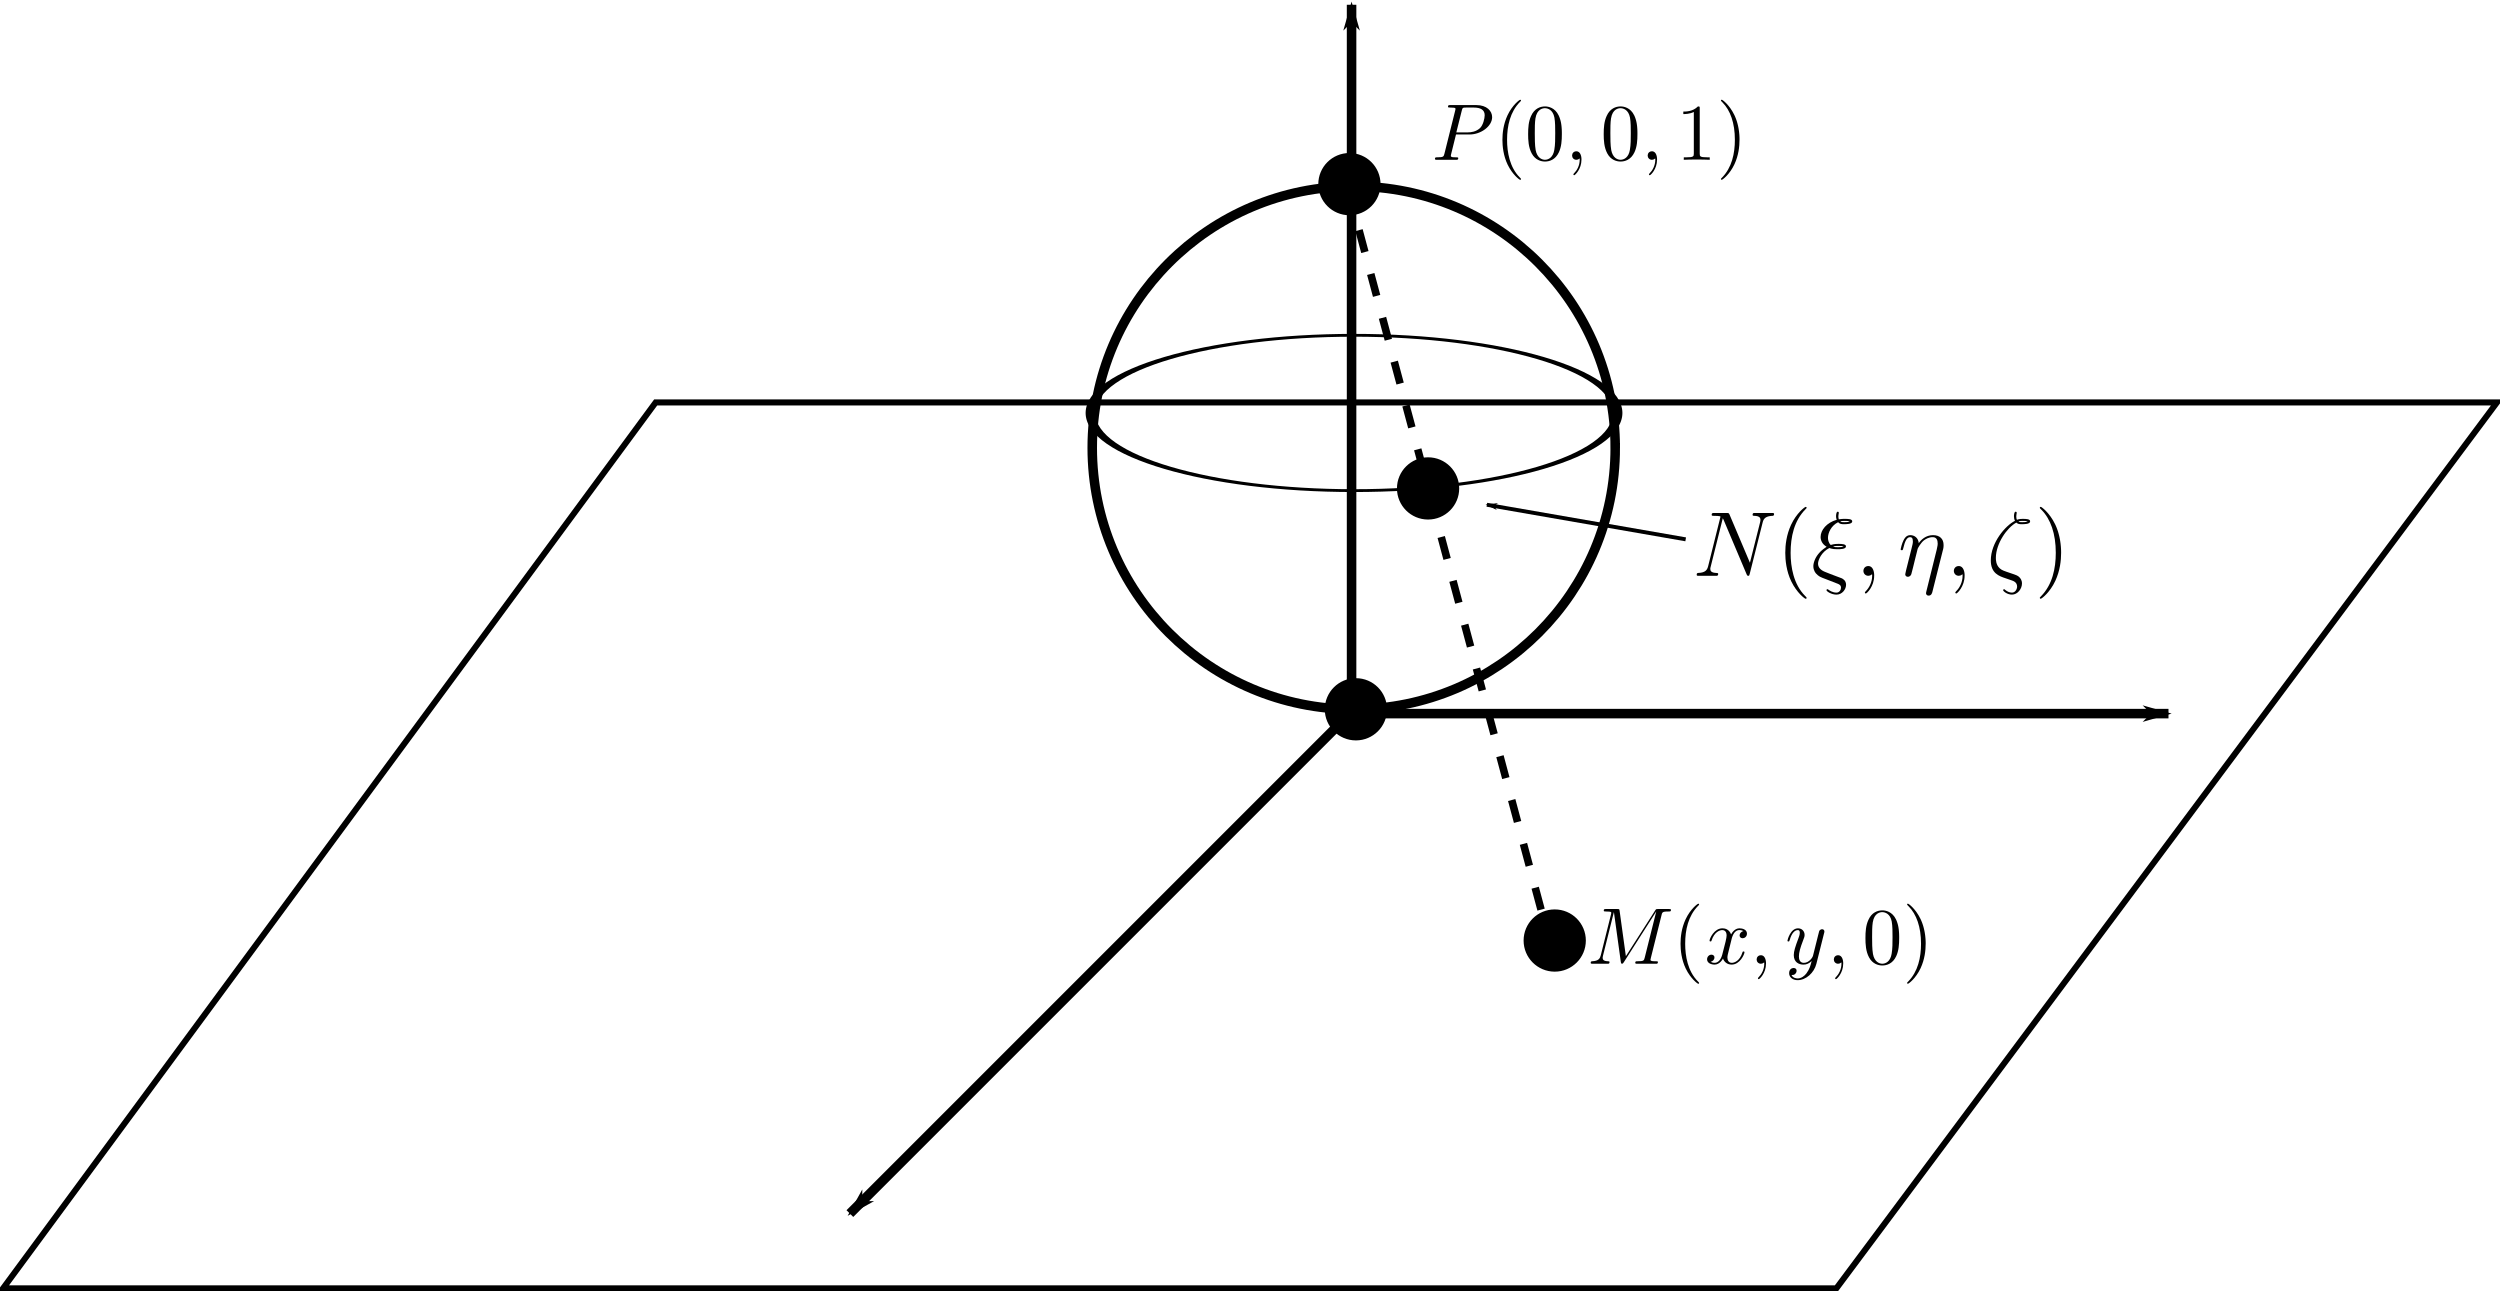 <?xml version="1.0" encoding="UTF-8" standalone="no"?>
<!-- Created with Inkscape (http://www.inkscape.org/) -->

<svg
   xmlns:dc="http://purl.org/dc/elements/1.1/"
   xmlns:cc="http://creativecommons.org/ns#"
   xmlns:rdf="http://www.w3.org/1999/02/22-rdf-syntax-ns#"
   xmlns:svg="http://www.w3.org/2000/svg"
   xmlns="http://www.w3.org/2000/svg"
   xmlns:sodipodi="http://sodipodi.sourceforge.net/DTD/sodipodi-0.dtd"
   xmlns:inkscape="http://www.inkscape.org/namespaces/inkscape"
   width="1652.571"
   height="853.659"
   id="svg2"
   version="1.1"
   inkscape:version="0.47pre4 r22446"
   sodipodi:docname="c1d1.svg">
  <sodipodi:namedview
     id="base"
     pagecolor="#ffffff"
     bordercolor="#666666"
     borderopacity="1.0"
     inkscape:pageopacity="0.0"
     inkscape:pageshadow="2"
     inkscape:zoom="0.35"
     inkscape:cx="581.21456"
     inkscape:cy="266.46146"
     inkscape:document-units="px"
     inkscape:current-layer="layer1"
     showgrid="false"
     inkscape:window-width="1280"
     inkscape:window-height="750"
     inkscape:window-x="-4"
     inkscape:window-y="-3"
     inkscape:window-maximized="1" />
  <defs
     id="defs4">
    <marker
       style="overflow:visible"
       id="Arrow1Lend"
       refX="0"
       refY="0"
       orient="auto"
       inkscape:stockid="Arrow1Lend">
      <path
         transform="matrix(-0.8,0,0,-0.8,-10,0)"
         style="fill-rule:evenodd;stroke:#000000;stroke-width:1pt;marker-start:none"
         d="M 0,0 5,-5 -12.5,0 5,5 0,0 z"
         id="path3690" />
    </marker>
    <marker
       style="overflow:visible"
       id="Arrow1Lstart"
       refX="0"
       refY="0"
       orient="auto"
       inkscape:stockid="Arrow1Lstart">
      <path
         transform="matrix(0.8,0,0,0.8,10,0)"
         style="fill-rule:evenodd;stroke:#000000;stroke-width:1pt;marker-start:none"
         d="M 0,0 5,-5 -12.5,0 5,5 0,0 z"
         id="path3687" />
    </marker>
    <inkscape:perspective
       sodipodi:type="inkscape:persp3d"
       inkscape:vp_x="0 : 526.18109 : 1"
       inkscape:vp_y="0 : 1000 : 0"
       inkscape:vp_z="744.09448 : 526.18109 : 1"
       inkscape:persp3d-origin="372.04724 : 350.78739 : 1"
       id="perspective10" />
    <inkscape:perspective
       sodipodi:type="inkscape:persp3d"
       inkscape:vp_x="0 : 0.5 : 1"
       inkscape:vp_y="0 : 1000 : 0"
       inkscape:vp_z="1 : 0.5 : 1"
       inkscape:persp3d-origin="0.5 : 0.33333333 : 1"
       id="perspective4328" />
    <marker
       style="overflow:visible"
       id="Arrow1Lstart-6"
       refX="0"
       refY="0"
       orient="auto"
       inkscape:stockid="Arrow1Lstart">
      <path
         transform="matrix(0.8,0,0,0.8,10,0)"
         style="fill-rule:evenodd;stroke:#000000;stroke-width:1pt;marker-start:none"
         d="M 0,0 5,-5 -12.5,0 5,5 0,0 z"
         id="path3687-4" />
    </marker>
    <marker
       style="overflow:visible"
       id="Arrow1Lend-3"
       refX="0"
       refY="0"
       orient="auto"
       inkscape:stockid="Arrow1Lend">
      <path
         transform="matrix(-0.8,0,0,-0.8,-10,0)"
         style="fill-rule:evenodd;stroke:#000000;stroke-width:1pt;marker-start:none"
         d="M 0,0 5,-5 -12.5,0 5,5 0,0 z"
         id="path3690-3" />
    </marker>
    <inkscape:perspective
       id="perspective4644"
       inkscape:persp3d-origin="0.5 : 0.33333333 : 1"
       inkscape:vp_z="1 : 0.5 : 1"
       inkscape:vp_y="0 : 1000 : 0"
       inkscape:vp_x="0 : 0.5 : 1"
       sodipodi:type="inkscape:persp3d" />
    <inkscape:perspective
       id="perspective4644-0"
       inkscape:persp3d-origin="0.5 : 0.33333333 : 1"
       inkscape:vp_z="1 : 0.5 : 1"
       inkscape:vp_y="0 : 1000 : 0"
       inkscape:vp_x="0 : 0.5 : 1"
       sodipodi:type="inkscape:persp3d" />
    <inkscape:perspective
       id="perspective4675"
       inkscape:persp3d-origin="0.5 : 0.33333333 : 1"
       inkscape:vp_z="1 : 0.5 : 1"
       inkscape:vp_y="0 : 1000 : 0"
       inkscape:vp_x="0 : 0.5 : 1"
       sodipodi:type="inkscape:persp3d" />
    <inkscape:perspective
       id="perspective4699"
       inkscape:persp3d-origin="0.5 : 0.33333333 : 1"
       inkscape:vp_z="1 : 0.5 : 1"
       inkscape:vp_y="0 : 1000 : 0"
       inkscape:vp_x="0 : 0.5 : 1"
       sodipodi:type="inkscape:persp3d" />
    <filter
       id="filter4952"
       inkscape:label="filter1">
      <feBlend
         blend="normal"
         id="feBlend4954"
         in2="SourceGraphic" />
    </filter>
    <inkscape:perspective
       id="perspective5450"
       inkscape:persp3d-origin="0.5 : 0.33333333 : 1"
       inkscape:vp_z="1 : 0.5 : 1"
       inkscape:vp_y="0 : 1000 : 0"
       inkscape:vp_x="0 : 0.5 : 1"
       sodipodi:type="inkscape:persp3d" />
  </defs>
  <g
     transform="translate(516.286,-57.784)"
     inkscape:label="Layer 1"
     inkscape:groupmode="layer"
     id="layer1">
    <g
       transform="translate(131.429,-194.286)"
       id="g2869">
      <g
         style="font-style:normal;font-variant:normal;font-weight:normal;font-stretch:normal;letter-spacing:normal;word-spacing:normal;text-anchor:start;fill:none;stroke:#000000;stroke-linecap:butt;stroke-linejoin:miter;stroke-miterlimit:10.433;stroke-opacity:1;stroke-dasharray:none;stroke-dashoffset:0"
         id="content"
         transform="matrix(1.063,0,0,-1.063,-186.024,789.272)"
         xml:space="preserve"
         stroke-miterlimit="10.433"
         fill-rule="even-odd"
         font-style="normal"
         font-variant="normal"
         font-weight="normal"
         font-stretch="normal"
         font-size-adjust="none"
         letter-spacing="normal"
         word-spacing="normal"><path
           style="fill:#000000;stroke-width:0"
           d="m 471.09,421.74 0.2,1.3 3.39,13.55 c 0.45,1.74 0.55,1.89 2.69,1.89 h 4.78 c 4.14,0 6.78,-1.35 6.78,-4.78 0,-1.95 -1,-6.23 -2.94,-8.02 -2.49,-2.25 -5.48,-2.64 -7.67,-2.64 h -7.03 l -0.2,-1.3 h 8.47 c 7.08,0 14,5.18 14,10.76 0,3.84 -3.29,7.52 -9.81,7.52 h -16.14 c -0.95,0 -1.5,0 -1.5,-0.95 0,-0.59 0.45,-0.59 1.45,-0.59 0.64,0 1.54,-0.05 2.14,-0.1 0.8,-0.1 1.09,-0.25 1.09,-0.8 0,-0.2 -0.04,-0.35 -0.2,-0.94 l -6.67,-26.75 c -0.5,-1.95 -0.6,-2.35 -4.53,-2.35 -0.85,0 -1.4,0 -1.4,-0.94 0,-0.6 0.6,-0.6 0.75,-0.6 h 12.75 c 0.35,0 1,0 1,1 0,0.54 -0.45,0.54 -1.4,0.54 -1.84,0 -3.23,0 -3.23,0.9 0,0.3 0.1,0.55 0.14,0.85 z"
           id="path2872" /><path
           style="fill:#000000;stroke-width:0"
           d="m 511.49,394.04 0,0.03 0,0.03 -0.01,0.01 0,0.02 0,0.01 -0.01,0.02 0,0.02 -0.01,0.01 -0.01,0.02 -0.01,0.02 -0.01,0.03 -0.01,0.02 -0.02,0.02 -0.02,0.03 -0.02,0.03 -0.02,0.03 -0.03,0.03 -0.03,0.04 -0.01,0.02 -0.02,0.02 -0.02,0.02 -0.02,0.02 -0.02,0.02 -0.02,0.03 -0.02,0.02 -0.02,0.02 -0.02,0.03 -0.03,0.02 -0.02,0.03 -0.03,0.03 -0.02,0.03 -0.03,0.03 -0.03,0.03 -0.03,0.03 -0.03,0.03 -0.03,0.03 -0.04,0.04 -0.03,0.03 -0.04,0.04 -0.03,0.03 -0.04,0.04 -0.04,0.04 c -6.23,6.28 -7.82,15.69 -7.82,23.31 0,8.67 1.89,17.34 8.02,23.57 0.65,0.59 0.65,0.69 0.65,0.84 0,0.35 -0.2,0.5 -0.5,0.5 -0.5,0 -4.98,-3.39 -7.92,-9.72 -2.54,-5.47 -3.14,-11 -3.14,-15.19 0,-3.88 0.55,-9.91 3.29,-15.54 2.99,-6.12 7.27,-9.36 7.77,-9.36 0.3,0 0.5,0.15 0.5,0.49 z"
           id="path2874" /><path
           style="fill:#000000;stroke-width:0"
           d="m 536.91,421.94 0,0.75 -0.01,0.74 -0.02,0.75 -0.03,0.74 -0.05,0.75 -0.06,0.74 -0.07,0.74 -0.1,0.73 -0.11,0.73 -0.14,0.73 -0.16,0.72 -0.19,0.72 -0.22,0.71 -0.24,0.71 -0.28,0.7 -0.15,0.35 -0.16,0.35 c -2.29,4.78 -6.37,5.58 -8.47,5.58 -2.98,0 -6.62,-1.3 -8.67,-5.93 -1.59,-3.44 -1.84,-7.32 -1.84,-11.31 0,-3.74 0.2,-8.22 2.24,-12.01 2.15,-4.03 5.78,-5.03 8.22,-5.03 v 1.1 c -1.94,0 -4.88,1.25 -5.78,6.03 -0.54,2.99 -0.54,7.57 -0.54,10.51 0,3.19 0,6.47 0.4,9.16 0.94,5.93 4.68,6.38 5.92,6.38 1.65,0 4.94,-0.9 5.88,-5.83 0.5,-2.79 0.5,-6.57 0.5,-9.71 0,-3.74 0,-7.13 -0.55,-10.31 -0.75,-4.73 -3.58,-6.23 -5.83,-6.23 h 0 v -1.1 c 2.69,0 6.48,1.05 8.67,5.78 1.59,3.44 1.84,7.32 1.84,11.26 z"
           id="path2876" /><path
           style="fill:#000000;stroke-width:0"
           d="m 549.11,406.05 0,0.31 -0.01,0.29 -0.02,0.29 -0.02,0.28 -0.04,0.27 -0.03,0.26 -0.05,0.26 -0.05,0.24 -0.06,0.24 -0.07,0.23 -0.07,0.22 -0.07,0.21 -0.09,0.2 -0.09,0.19 -0.09,0.18 -0.1,0.18 -0.11,0.16 -0.11,0.15 -0.12,0.15 -0.12,0.13 -0.13,0.13 -0.13,0.11 -0.14,0.1 -0.15,0.1 -0.15,0.08 -0.15,0.07 -0.16,0.06 -0.16,0.05 -0.17,0.04 -0.17,0.03 -0.17,0.02 -0.18,0 c -1.65,0 -2.65,-1.24 -2.65,-2.64 0,-1.34 1,-2.64 2.65,-2.64 0.59,0 1.24,0.2 1.74,0.65 0.15,0.1 0.2,0.15 0.25,0.15 0.05,0 0.1,-0.05 0.1,-0.75 0,-3.69 -1.75,-6.67 -3.39,-8.32 -0.55,-0.55 -0.55,-0.65 -0.55,-0.8 0,-0.34 0.25,-0.54 0.5,-0.54 0.55,0 4.53,3.83 4.53,9.66 z"
           id="path2878" /><path
           style="fill:#000000;stroke-width:0"
           d="m 583.91,421.94 0,0.75 -0.01,0.74 -0.02,0.75 -0.03,0.74 -0.05,0.75 -0.06,0.74 -0.07,0.74 -0.1,0.73 -0.11,0.73 -0.14,0.73 -0.16,0.72 -0.19,0.72 -0.22,0.71 -0.24,0.71 -0.28,0.7 -0.15,0.35 -0.16,0.35 c -2.29,4.78 -6.37,5.58 -8.47,5.58 -2.98,0 -6.62,-1.3 -8.67,-5.93 -1.59,-3.44 -1.84,-7.32 -1.84,-11.31 0,-3.74 0.2,-8.22 2.24,-12.01 2.15,-4.03 5.78,-5.03 8.22,-5.03 v 1.1 c -1.94,0 -4.88,1.25 -5.78,6.03 -0.54,2.99 -0.54,7.57 -0.54,10.51 0,3.19 0,6.47 0.4,9.16 0.94,5.93 4.68,6.38 5.92,6.38 1.65,0 4.94,-0.9 5.88,-5.83 0.5,-2.79 0.5,-6.57 0.5,-9.71 0,-3.74 0,-7.13 -0.55,-10.31 -0.75,-4.73 -3.58,-6.23 -5.83,-6.23 h 0 v -1.1 c 2.69,0 6.48,1.05 8.67,5.78 1.59,3.44 1.84,7.32 1.84,11.26 z"
           id="path2880" /><path
           style="fill:#000000;stroke-width:0"
           d="m 596.11,406.05 0,0.31 -0.01,0.29 -0.02,0.29 -0.02,0.28 -0.04,0.27 -0.03,0.26 -0.05,0.26 -0.05,0.24 -0.06,0.24 -0.07,0.23 -0.07,0.22 -0.07,0.21 -0.09,0.2 -0.09,0.19 -0.09,0.18 -0.1,0.18 -0.11,0.16 -0.11,0.15 -0.12,0.15 -0.12,0.13 -0.13,0.13 -0.13,0.11 -0.14,0.1 -0.15,0.1 -0.15,0.08 -0.15,0.07 -0.16,0.06 -0.16,0.05 -0.17,0.04 -0.17,0.03 -0.17,0.02 -0.18,0 c -1.65,0 -2.65,-1.24 -2.65,-2.64 0,-1.34 1,-2.64 2.65,-2.64 0.59,0 1.24,0.2 1.74,0.65 0.15,0.1 0.2,0.15 0.25,0.15 0.05,0 0.1,-0.05 0.1,-0.75 0,-3.69 -1.75,-6.67 -3.39,-8.32 -0.55,-0.55 -0.55,-0.65 -0.55,-0.8 0,-0.34 0.25,-0.54 0.5,-0.54 0.55,0 4.53,3.83 4.53,9.66 z"
           id="path2882" /><path
           style="fill:#000000;stroke-width:0"
           d="m 622.65,437.88 0,0.05 -0.01,0.06 0,0.05 0,0.05 0,0.05 0,0.05 0,0.04 0,0.05 0,0.04 0,0.04 0,0.04 0,0.04 0,0.04 -0.01,0.04 0,0.03 0,0.04 -0.01,0.03 0,0.03 -0.01,0.06 -0.01,0.05 -0.02,0.05 -0.01,0.05 -0.02,0.04 -0.02,0.04 -0.03,0.04 -0.03,0.03 -0.03,0.02 -0.03,0.03 -0.04,0.02 -0.05,0.02 -0.02,0.01 -0.03,0.01 -0.02,0 -0.03,0.01 -0.03,0.01 -0.03,0 -0.03,0.01 -0.03,0 -0.03,0.01 -0.04,0 -0.04,0 -0.03,0 -0.04,0.01 -0.04,0 -0.04,0 -0.05,0 -0.04,0 -0.05,0 -0.05,0.01 -0.05,0 -0.05,0 -0.05,0 c -3.09,-3.19 -7.47,-3.19 -9.07,-3.19 v -1.55 c 1,0 3.94,0 6.53,1.3 v -25.81 c 0,-1.79 -0.15,-2.39 -4.63,-2.39 h -1.6 V 406 c 1.75,0.15 6.08,0.15 8.07,0.15 1.99,0 6.33,0 8.07,-0.15 v 1.54 h -1.59 c -4.49,0 -4.63,0.55 -4.63,2.39 z"
           id="path2884" /><path
           style="fill:#000000;stroke-width:0"
           d="m 647.4,418.45 -0.01,0.37 0,0.39 -0.01,0.39 -0.01,0.41 -0.04,0.84 -0.06,0.88 -0.09,0.92 -0.1,0.94 -0.14,0.98 -0.16,1 -0.2,1.02 -0.23,1.04 -0.27,1.05 -0.3,1.06 -0.35,1.06 -0.39,1.07 -0.22,0.53 -0.22,0.54 -0.24,0.53 -0.25,0.53 c -2.99,6.12 -7.27,9.36 -7.77,9.36 -0.3,0 -0.5,-0.2 -0.5,-0.5 0,-0.15 0,-0.25 0.94,-1.15 4.89,-4.92 7.73,-12.85 7.73,-23.26 0,-8.52 -1.85,-17.28 -8.02,-23.56 -0.65,-0.6 -0.65,-0.69 -0.65,-0.85 0,-0.29 0.2,-0.49 0.5,-0.49 0.5,0 4.98,3.38 7.92,9.71 2.54,5.48 3.14,11.01 3.14,15.19 z"
           id="path2886" /></g>    </g>
    <path
       id="path2910"
       d="m 377.143,60.934 0,468.571 540,0"
       style="fill:none;stroke:#000000;stroke-width:6.3;stroke-linecap:butt;stroke-linejoin:miter;stroke-miterlimit:4;stroke-opacity:1;stroke-dasharray:none;marker-start:url(#Arrow1Lstart);marker-end:url(#Arrow1Lend)" />
    <path
       sodipodi:nodetypes="cc"
       id="path2910-3"
       d="M 45.506,859.999 376.836,528.669"
       style="fill:none;stroke:#000000;stroke-width:6.3;stroke-linecap:butt;stroke-linejoin:miter;stroke-miterlimit:4;stroke-opacity:1;stroke-dasharray:none;marker-start:url(#Arrow1Lstart);marker-end:none" />
    <path
       transform="translate(-34.286,8.571)"
       d="m 585.714,345.219 c 0,95.466 -77.391,172.857 -172.857,172.857 C 317.391,518.076 240,440.686 240,345.219 c 0,-95.466 77.391,-172.857 172.857,-172.857 95.466,0 172.857,77.391 172.857,172.857 z"
       sodipodi:ry="172.85715"
       sodipodi:rx="172.85715"
       sodipodi:cy="345.21933"
       sodipodi:cx="412.85715"
       id="path4544"
       style="color:#000000;fill:none;stroke:#000000;stroke-width:6.3;stroke-linecap:butt;stroke-linejoin:miter;stroke-miterlimit:4;stroke-opacity:1;stroke-dasharray:none;stroke-dashoffset:0;marker:none;visibility:visible;display:inline;overflow:visible;enable-background:accumulate"
       sodipodi:type="arc" />
    <path
       sodipodi:nodetypes="ccccc"
       id="path4546"
       d="m -82.857,323.791 1217.143,0 -436.69,585.652 -1211.881,0 431.429,-585.652 z"
       style="fill:none;stroke:#000000;stroke-width:4;stroke-linecap:butt;stroke-linejoin:miter;stroke-miterlimit:4;stroke-opacity:1;stroke-dasharray:none" />
    <g
       id="g4577"
       transform="translate(234.286,337.143)">
      <g
         word-spacing="normal"
         letter-spacing="normal"
         font-size-adjust="none"
         font-stretch="normal"
         font-weight="normal"
         font-variant="normal"
         font-style="normal"
         fill-rule="even-odd"
         stroke-miterlimit="10.433"
         xml:space="preserve"
         transform="matrix(1.063,0,0,-1.063,-186.024,789.272)"
         id="g4579"
         style="font-style:normal;font-variant:normal;font-weight:normal;font-stretch:normal;letter-spacing:normal;word-spacing:normal;text-anchor:start;fill:none;stroke:#000000;stroke-linecap:butt;stroke-linejoin:miter;stroke-miterlimit:10.433;stroke-opacity:1;stroke-dasharray:none;stroke-dashoffset:0"><path
           id="path4581"
           d="m 502.13,436.19 0.04,0.16 0.04,0.16 0.04,0.15 0.04,0.14 0.04,0.14 0.04,0.12 0.04,0.13 0.05,0.11 0.05,0.11 0.06,0.1 0.06,0.1 0.06,0.09 0.08,0.08 0.08,0.08 0.09,0.08 0.1,0.06 0.1,0.07 0.12,0.05 0.13,0.06 0.14,0.05 0.16,0.04 0.08,0.02 0.08,0.02 0.09,0.01 0.09,0.02 0.1,0.02 0.1,0.01 0.1,0.01 0.11,0.02 0.11,0.01 0.12,0.01 0.12,0.01 0.12,0.01 0.13,0.01 0.13,0 0.14,0.01 0.14,0 0.15,0.01 0.15,0 0.16,0 0.16,0.01 0.17,0 0.17,0 c 1.14,0 1.59,0 1.59,0.99 0,0.55 -0.49,0.55 -1.34,0.55 h -6.57 c -1.3,0 -1.35,0 -1.95,-0.95 l -18.18,-28.39 -3.89,28.2 c -0.14,1.14 -0.25,1.14 -1.54,1.14 h -6.82 c -0.95,0 -1.5,0 -1.5,-0.95 0,-0.59 0.45,-0.59 1.45,-0.59 0.64,0 1.54,-0.05 2.14,-0.1 0.79,-0.1 1.09,-0.25 1.09,-0.8 0,-0.2 -0.05,-0.35 -0.19,-0.94 l -6.33,-25.36 c -0.5,-1.99 -1.35,-3.58 -5.38,-3.74 -0.25,0 -0.9,-0.04 -0.9,-0.94 0,-0.45 0.3,-0.6 0.7,-0.6 h 10.11 c 0.25,0 0.9,0 0.9,1 0,0.54 -0.55,0.54 -0.9,0.54 -2.84,0.05 -3.38,1.05 -3.38,2.19 0,0.36 0.04,0.6 0.19,1.15 l 6.78,27.15 h 0.05 l 4.28,-30.89 c 0.1,-0.59 0.15,-1.14 0.75,-1.14 0.55,0 0.84,0.55 1.09,0.9 l 20.13,31.53 h 0.05 l -7.13,-28.54 c -0.49,-1.95 -0.59,-2.35 -4.53,-2.35 -0.84,0 -1.39,0 -1.39,-0.94 0,-0.6 0.6,-0.6 0.75,-0.6 h 12.4 c 0.3,0 0.95,0 0.95,1 0,0.54 -0.45,0.54 -1.4,0.54 -1.84,0 -3.24,0 -3.24,0.9 0,0.2 0,0.3 0.25,1.2 z"
           style="fill:#000000;stroke-width:0" /><path
           id="path4583"
           d="m 525.49,394.04 0,0.03 0,0.03 -0.01,0.01 0,0.02 0,0.01 -0.01,0.02 0,0.02 -0.01,0.01 -0.01,0.02 -0.01,0.02 -0.01,0.03 -0.01,0.02 -0.02,0.02 -0.02,0.03 -0.02,0.03 -0.02,0.03 -0.03,0.03 -0.03,0.04 -0.01,0.02 -0.02,0.02 -0.02,0.02 -0.02,0.02 -0.02,0.02 -0.02,0.03 -0.02,0.02 -0.02,0.02 -0.02,0.03 -0.03,0.02 -0.02,0.03 -0.03,0.03 -0.02,0.03 -0.03,0.03 -0.03,0.03 -0.03,0.03 -0.03,0.03 -0.03,0.03 -0.04,0.04 -0.03,0.03 -0.04,0.04 -0.03,0.03 -0.04,0.04 -0.04,0.04 c -6.23,6.28 -7.82,15.69 -7.82,23.31 0,8.67 1.9,17.34 8.02,23.57 0.65,0.59 0.65,0.69 0.65,0.84 0,0.35 -0.2,0.5 -0.5,0.5 -0.5,0 -4.98,-3.39 -7.92,-9.72 -2.54,-5.47 -3.14,-11 -3.14,-15.19 0,-3.88 0.55,-9.91 3.29,-15.54 2.99,-6.12 7.27,-9.36 7.77,-9.36 0.3,0 0.5,0.15 0.5,0.49 z"
           style="fill:#000000;stroke-width:0" /><path
           id="path4585"
           d="m 545.64,421.04 0.03,0.13 0.03,0.15 0.05,0.17 0.04,0.18 0.06,0.19 0.06,0.21 0.06,0.21 0.07,0.23 0.08,0.23 0.09,0.24 0.1,0.25 0.1,0.24 0.11,0.25 0.12,0.25 0.13,0.25 0.14,0.25 0.15,0.24 0.15,0.24 0.17,0.23 0.18,0.22 0.18,0.22 0.2,0.2 0.21,0.19 0.22,0.18 0.23,0.16 0.25,0.14 0.12,0.07 0.13,0.06 0.13,0.05 0.14,0.05 0.14,0.05 0.14,0.04 0.14,0.03 0.15,0.03 0.15,0.02 0.16,0.02 0.16,0.01 0.16,0 c 0.25,0 1.45,0 2.49,-0.65 -1.4,-0.25 -2.39,-1.49 -2.39,-2.68 0,-0.8 0.55,-1.75 1.89,-1.75 1.1,0 2.69,0.9 2.69,2.89 0,2.59 -2.94,3.29 -4.63,3.29 -2.89,0 -4.64,-2.64 -5.23,-3.79 -1.24,3.29 -3.94,3.79 -5.38,3.79 -5.18,0 -8.02,-6.43 -8.02,-7.67 0,-0.5 0.5,-0.5 0.6,-0.5 0.39,0 0.54,0.1 0.64,0.54 1.7,5.29 4.99,6.53 6.68,6.53 0.94,0 2.69,-0.45 2.69,-3.33 0,-1.55 -0.85,-4.89 -2.69,-11.86 -0.8,-3.09 -2.54,-5.18 -4.73,-5.18 -0.3,0 -1.45,0 -2.49,0.65 1.24,0.25 2.34,1.29 2.34,2.69 0,1.34 -1.1,1.74 -1.85,1.74 -1.49,0 -2.73,-1.3 -2.73,-2.89 0,-2.29 2.48,-3.29 4.68,-3.29 3.28,0 5.08,3.49 5.22,3.79 0.61,-1.85 2.4,-3.79 5.39,-3.79 5.13,0 7.97,6.43 7.97,7.67 0,0.5 -0.45,0.5 -0.6,0.5 -0.45,0 -0.55,-0.2 -0.65,-0.55 -1.64,-5.33 -5.03,-6.52 -6.62,-6.52 -1.94,0 -2.74,1.59 -2.74,3.29 0,1.09 0.3,2.19 0.85,4.38 z"
           style="fill:#000000;stroke-width:0" /><path
           id="path4587"
           d="m 567.11,406.05 0,0.31 -0.01,0.29 -0.02,0.29 -0.02,0.28 -0.04,0.27 -0.03,0.26 -0.05,0.26 -0.05,0.24 -0.06,0.24 -0.07,0.23 -0.07,0.22 -0.07,0.21 -0.09,0.2 -0.09,0.19 -0.09,0.18 -0.1,0.18 -0.11,0.16 -0.11,0.15 -0.12,0.15 -0.12,0.13 -0.13,0.13 -0.13,0.11 -0.14,0.1 -0.15,0.1 -0.15,0.08 -0.15,0.07 -0.16,0.06 -0.16,0.05 -0.17,0.04 -0.17,0.03 -0.17,0.02 -0.18,0 c -1.65,0 -2.65,-1.24 -2.65,-2.64 0,-1.34 1,-2.64 2.65,-2.64 0.59,0 1.24,0.2 1.74,0.65 0.15,0.1 0.2,0.15 0.25,0.15 0.05,0 0.1,-0.05 0.1,-0.75 0,-3.69 -1.75,-6.67 -3.39,-8.32 -0.55,-0.55 -0.55,-0.65 -0.55,-0.8 0,-0.34 0.25,-0.54 0.5,-0.54 0.55,0 4.53,3.83 4.53,9.66 z"
           style="fill:#000000;stroke-width:0" /><path
           id="path4589"
           d="m 603.21,424.98 0.01,0.03 0.01,0.03 0.01,0.03 0.01,0.03 0.01,0.06 0.02,0.05 0.01,0.06 0.01,0.04 0.02,0.05 0.01,0.04 0.01,0.04 0.01,0.04 0,0.04 0.01,0.04 0.01,0.03 0,0.03 0.01,0.03 0.01,0.03 0,0.03 0,0.03 0.01,0.03 0,0.02 0,0.06 0.01,0.05 0,0.05 0,0.05 0,0.03 0,0.03 0,0.03 0,0.03 c 0,0.9 -0.7,1.35 -1.44,1.35 -0.5,0 -1.3,-0.3 -1.75,-1.05 -0.1,-0.24 -0.5,-1.79 -0.7,-2.69 -0.34,-1.29 -0.7,-2.64 -0.99,-3.98 l -2.25,-8.97 c -0.19,-0.74 -2.33,-4.23 -5.62,-4.23 -2.54,0 -3.09,2.19 -3.09,4.03 0,2.3 0.84,5.38 2.54,9.77 0.8,2.04 0.99,2.59 0.99,3.58 0,2.25 -1.59,4.09 -4.08,4.09 -4.73,0 -6.57,-7.23 -6.57,-7.67 0,-0.5 0.49,-0.5 0.59,-0.5 0.5,0 0.55,0.1 0.8,0.9 1.34,4.68 3.34,6.17 5.03,6.17 0.4,0 1.25,0 1.25,-1.59 0,-1.25 -0.5,-2.54 -0.85,-3.49 -1.99,-5.28 -2.89,-8.12 -2.89,-10.46 0,-4.43 3.14,-5.93 6.08,-5.93 1.94,0 3.63,0.85 5.03,2.25 -0.65,-2.6 -1.25,-5.04 -3.24,-7.68 -1.29,-1.69 -3.19,-3.14 -5.48,-3.14 -0.7,0 -2.94,0.16 -3.79,2.1 0.8,0 1.45,0 2.15,0.59 0.49,0.45 0.99,1.1 0.99,2.05 0,1.54 -1.34,1.74 -1.84,1.74 -1.15,0 -2.79,-0.8 -2.79,-3.24 0,-2.49 2.19,-4.33 5.28,-4.33 5.13,0 10.26,4.53 11.66,10.16 z"
           style="fill:#000000;stroke-width:0" /><path
           id="path4591"
           d="m 615.11,406.05 0,0.31 -0.01,0.29 -0.02,0.29 -0.02,0.28 -0.04,0.27 -0.03,0.26 -0.05,0.26 -0.05,0.24 -0.06,0.24 -0.07,0.23 -0.07,0.22 -0.07,0.21 -0.09,0.2 -0.09,0.19 -0.09,0.18 -0.1,0.18 -0.11,0.16 -0.11,0.15 -0.12,0.15 -0.12,0.13 -0.13,0.13 -0.13,0.11 -0.14,0.1 -0.15,0.1 -0.15,0.08 -0.15,0.07 -0.16,0.06 -0.16,0.05 -0.17,0.04 -0.17,0.03 -0.17,0.02 -0.18,0 c -1.65,0 -2.65,-1.24 -2.65,-2.64 0,-1.34 1,-2.64 2.65,-2.64 0.59,0 1.24,0.2 1.74,0.65 0.15,0.1 0.2,0.15 0.25,0.15 0.05,0 0.1,-0.05 0.1,-0.75 0,-3.69 -1.75,-6.67 -3.39,-8.32 -0.55,-0.55 -0.55,-0.65 -0.55,-0.8 0,-0.34 0.25,-0.54 0.5,-0.54 0.55,0 4.53,3.83 4.53,9.66 z"
           style="fill:#000000;stroke-width:0" /><path
           id="path4593"
           d="m 649.91,421.94 0,0.75 -0.01,0.74 -0.02,0.75 -0.03,0.74 -0.05,0.75 -0.06,0.74 -0.07,0.74 -0.1,0.73 -0.11,0.73 -0.14,0.73 -0.16,0.72 -0.19,0.72 -0.22,0.71 -0.24,0.71 -0.28,0.7 -0.15,0.35 -0.16,0.35 c -2.29,4.78 -6.37,5.58 -8.47,5.58 -2.98,0 -6.62,-1.3 -8.67,-5.93 -1.59,-3.44 -1.84,-7.32 -1.84,-11.31 0,-3.74 0.2,-8.22 2.24,-12.01 2.15,-4.03 5.78,-5.03 8.22,-5.03 v 1.1 c -1.94,0 -4.88,1.25 -5.78,6.03 -0.54,2.99 -0.54,7.57 -0.54,10.51 0,3.19 0,6.47 0.4,9.16 0.94,5.93 4.68,6.38 5.92,6.38 1.65,0 4.94,-0.9 5.88,-5.83 0.5,-2.79 0.5,-6.57 0.5,-9.71 0,-3.74 0,-7.13 -0.55,-10.31 -0.75,-4.73 -3.58,-6.23 -5.83,-6.23 h 0 v -1.1 c 2.69,0 6.48,1.05 8.67,5.78 1.59,3.44 1.84,7.32 1.84,11.26 z"
           style="fill:#000000;stroke-width:0" /><path
           id="path4595"
           d="m 666.4,418.45 -0.01,0.37 0,0.39 -0.01,0.39 -0.01,0.41 -0.04,0.84 -0.06,0.88 -0.09,0.92 -0.1,0.94 -0.14,0.98 -0.16,1 -0.2,1.02 -0.23,1.04 -0.27,1.05 -0.3,1.06 -0.35,1.06 -0.39,1.07 -0.22,0.53 -0.22,0.54 -0.24,0.53 -0.25,0.53 c -2.99,6.12 -7.27,9.36 -7.77,9.36 -0.3,0 -0.5,-0.2 -0.5,-0.5 0,-0.15 0,-0.25 0.94,-1.15 4.89,-4.92 7.73,-12.85 7.73,-23.26 0,-8.52 -1.85,-17.28 -8.02,-23.56 -0.65,-0.6 -0.65,-0.69 -0.65,-0.85 0,-0.29 0.2,-0.49 0.5,-0.49 0.5,0 4.98,3.38 7.92,9.71 2.54,5.48 3.14,11.01 3.14,15.19 z"
           style="fill:#000000;stroke-width:0" /></g>    </g>
    <path
       sodipodi:type="arc"
       style="color:#000000;fill:#000000;fill-opacity:1;stroke:#000000;stroke-width:4;stroke-linecap:butt;stroke-linejoin:miter;stroke-miterlimit:4;stroke-opacity:1;stroke-dasharray:none;stroke-dashoffset:0;marker:none;visibility:visible;display:inline;overflow:visible;enable-background:accumulate"
       id="path4634"
       sodipodi:cx="-430"
       sodipodi:cy="342.36218"
       sodipodi:rx="18.571428"
       sodipodi:ry="18.571428"
       d="m -411.429,342.362 c 0,10.257 -8.315,18.571 -18.571,18.571 -10.257,0 -18.571,-8.315 -18.571,-18.571 0,-10.257 8.315,-18.571 18.571,-18.571 10.257,0 18.571,8.315 18.571,18.571 z"
       transform="translate(805.714,-162.857)" />
    <path
       sodipodi:type="arc"
       style="color:#000000;fill:#000000;fill-opacity:1;stroke:#000000;stroke-width:4;stroke-linecap:butt;stroke-linejoin:miter;stroke-miterlimit:4;stroke-opacity:1;stroke-dasharray:none;stroke-dashoffset:0;marker:none;visibility:visible;display:inline;overflow:visible;enable-background:accumulate"
       id="path4634-6"
       sodipodi:cx="-430"
       sodipodi:cy="342.36218"
       sodipodi:rx="18.571428"
       sodipodi:ry="18.571428"
       d="m -411.429,342.362 c 0,10.257 -8.315,18.571 -18.571,18.571 -10.257,0 -18.571,-8.315 -18.571,-18.571 0,-10.257 8.315,-18.571 18.571,-18.571 10.257,0 18.571,8.315 18.571,18.571 z"
       transform="translate(810,184.286)" />
    <path
       sodipodi:type="arc"
       style="color:#000000;fill:#000000;fill-opacity:1;stroke:#000000;stroke-width:4;stroke-linecap:butt;stroke-linejoin:miter;stroke-miterlimit:4;stroke-opacity:1;stroke-dasharray:none;stroke-dashoffset:0;marker:none;visibility:visible;display:inline;overflow:visible;enable-background:accumulate"
       id="path4634-2"
       sodipodi:cx="-430"
       sodipodi:cy="342.36218"
       sodipodi:rx="18.571428"
       sodipodi:ry="18.571428"
       d="m -411.429,342.362 c 0,10.257 -8.315,18.571 -18.571,18.571 -10.257,0 -18.571,-8.315 -18.571,-18.571 0,-10.257 8.315,-18.571 18.571,-18.571 10.257,0 18.571,8.315 18.571,18.571 z"
       transform="translate(941.429,337.143)" />
    <path
       transform="matrix(1.008,0,0,0.297,-37.403,228.231)"
       d="m 585.714,345.219 c 0,95.466 -77.391,172.857 -172.857,172.857 C 317.391,518.076 240,440.686 240,345.219 c 0,-95.466 77.391,-172.857 172.857,-172.857 95.466,0 172.857,77.391 172.857,172.857 z"
       sodipodi:ry="172.85715"
       sodipodi:rx="172.85715"
       sodipodi:cy="345.21933"
       sodipodi:cx="412.85715"
       id="path4544-9"
       style="color:#000000;fill:none;stroke:#000000;stroke-width:6.3;stroke-linecap:butt;stroke-linejoin:miter;stroke-miterlimit:4;stroke-opacity:1;stroke-dasharray:none;stroke-dashoffset:0;marker:none;visibility:visible;display:inline;overflow:visible;enable-background:accumulate"
       sodipodi:type="arc" />
    <path
       style="fill:none;stroke:#000000;stroke-width:5;stroke-linecap:butt;stroke-linejoin:miter;stroke-miterlimit:4;stroke-opacity:1;stroke-dasharray:15, 15;stroke-dashoffset:0"
       d="M 374.286,180.934 507.898,679.583"
       id="path4689" />
    <path
       sodipodi:type="arc"
       style="color:#000000;fill:#000000;fill-opacity:1;stroke:#000000;stroke-width:4;stroke-linecap:butt;stroke-linejoin:miter;stroke-miterlimit:4;stroke-opacity:1;stroke-dasharray:none;stroke-dashoffset:0;marker:none;visibility:visible;display:inline;overflow:visible;enable-background:accumulate"
       id="path4634-2-4"
       sodipodi:cx="-430"
       sodipodi:cy="342.36218"
       sodipodi:rx="18.571428"
       sodipodi:ry="18.571428"
       d="m -411.429,342.362 c 0,10.257 -8.315,18.571 -18.571,18.571 -10.257,0 -18.571,-8.315 -18.571,-18.571 0,-10.257 8.315,-18.571 18.571,-18.571 10.257,0 18.571,8.315 18.571,18.571 z"
       transform="translate(857.714,38.286)" />
    <g
       id="g5440"
       transform="translate(260,-305.714)">
      <g
         word-spacing="normal"
         letter-spacing="normal"
         font-size-adjust="none"
         font-stretch="normal"
         font-weight="normal"
         font-variant="normal"
         font-style="normal"
         fill-rule="even-odd"
         stroke-miterlimit="10.433"
         xml:space="preserve"
         transform="matrix(1.22,0,0,-1.22,-213.415,1239.429)"
         id="g5438"
         style="font-style:normal;font-variant:normal;font-weight:normal;font-stretch:normal;letter-spacing:normal;word-spacing:normal;text-anchor:start;fill:none;stroke:#000000;stroke-linecap:butt;stroke-linejoin:miter;stroke-miterlimit:10.433;stroke-opacity:1;stroke-dasharray:none;stroke-dashoffset:0"><path
           id="path5436"
           d="m 493.66,434.79 0.1,0.37 0.05,0.18 0.06,0.18 0.06,0.17 0.07,0.17 0.07,0.17 0.08,0.16 0.08,0.16 0.09,0.15 0.1,0.15 0.11,0.14 0.11,0.15 0.13,0.13 0.13,0.13 0.14,0.13 0.15,0.12 0.17,0.11 0.17,0.11 0.19,0.1 0.2,0.1 0.21,0.09 0.22,0.08 0.24,0.08 0.25,0.07 0.27,0.06 0.28,0.06 0.29,0.05 0.32,0.04 0.33,0.03 0.34,0.03 0.18,0.01 0.19,0.01 c 0.25,0 0.85,0.05 0.85,0.99 0,0.05 0,0.55 -0.65,0.55 h -10.12 c -0.29,0 -0.89,0 -0.89,-0.99 0,-0.55 0.5,-0.55 0.89,-0.55 2.84,-0.05 3.39,-1.1 3.39,-2.19 0,-0.15 -0.1,-0.9 -0.15,-1.05 l -5.57,-22.17 -11.01,26 c -0.4,0.9 -0.45,0.95 -1.6,0.95 h -6.67 c -1,0 -1.45,0 -1.45,-0.99 0,-0.55 0.45,-0.55 1.4,-0.55 0.25,0 3.38,0 3.38,-0.45 l -6.67,-26.75 c -0.5,-1.99 -1.35,-3.58 -5.38,-3.74 -0.3,0 -0.85,-0.04 -0.85,-0.99 0,-0.35 0.25,-0.55 0.65,-0.55 h 10.11 c 0.25,0 0.9,0 0.9,1 0,0.5 -0.45,0.54 -1,0.54 -2.89,0.1 -3.28,1.2 -3.28,2.19 0,0.36 0.04,0.6 0.2,1.15 l 6.57,26.3 c 0.2,-0.3 0.2,-0.39 0.45,-0.89 l 12.4,-29.34 c 0.35,-0.85 0.5,-0.95 0.95,-0.95 0.55,0 0.55,0.15 0.79,1.05 z"
           style="fill:#000000;stroke-width:0" /><path
           id="path5434"
           d="m 517.49,394.04 0,0.03 0,0.03 -0.01,0.01 0,0.02 0,0.01 -0.01,0.02 0,0.02 -0.01,0.01 -0.01,0.02 -0.01,0.02 -0.01,0.03 -0.01,0.02 -0.02,0.02 -0.02,0.03 -0.02,0.03 -0.02,0.03 -0.03,0.03 -0.03,0.04 -0.01,0.02 -0.02,0.02 -0.02,0.02 -0.02,0.02 -0.02,0.02 -0.02,0.03 -0.02,0.02 -0.02,0.02 -0.02,0.03 -0.03,0.02 -0.02,0.03 -0.03,0.03 -0.02,0.03 -0.03,0.03 -0.03,0.03 -0.03,0.03 -0.03,0.03 -0.03,0.03 -0.04,0.04 -0.03,0.03 -0.04,0.04 -0.03,0.03 -0.04,0.04 -0.04,0.04 c -6.23,6.28 -7.82,15.69 -7.82,23.31 0,8.67 1.89,17.34 8.02,23.57 0.65,0.59 0.65,0.69 0.65,0.84 0,0.35 -0.2,0.5 -0.5,0.5 -0.5,0 -4.98,-3.39 -7.92,-9.72 -2.54,-5.47 -3.14,-11 -3.14,-15.19 0,-3.88 0.55,-9.91 3.29,-15.54 2.99,-6.12 7.27,-9.36 7.77,-9.36 0.3,0 0.5,0.15 0.5,0.49 z"
           style="fill:#000000;stroke-width:0" /><path
           id="path5432"
           d="m 527.67,421.24 -0.49,-0.34 -0.48,-0.34 -0.44,-0.35 -0.43,-0.36 -0.4,-0.35 -0.38,-0.36 -0.35,-0.37 -0.34,-0.36 -0.31,-0.37 -0.3,-0.36 -0.27,-0.36 -0.26,-0.36 -0.24,-0.36 -0.22,-0.36 -0.2,-0.35 -0.19,-0.35 -0.17,-0.34 -0.15,-0.34 -0.14,-0.33 -0.13,-0.32 -0.11,-0.32 -0.1,-0.3 -0.09,-0.3 -0.08,-0.29 -0.06,-0.27 -0.06,-0.26 -0.04,-0.25 -0.04,-0.24 -0.02,-0.22 -0.02,-0.21 -0.01,-0.19 0,-0.18 c 0,-2.39 1.34,-3.79 1.44,-3.93 1.59,-1.65 2.04,-1.85 5.78,-3.24 2.98,-1.2 3.09,-1.2 6.03,-2.34 0.75,-0.35 1.74,-0.7 1.74,-2.15 0,-1.14 -0.9,-2.64 -2.44,-2.64 -2.19,0 -3.84,1.2 -4.38,1.6 -0.3,0.2 -0.35,0.25 -0.55,0.25 -0.4,0 -0.5,-0.35 -0.5,-0.55 0,-0.6 2.64,-2.39 5.43,-2.39 3.08,0 5.18,2.89 5.18,5.33 0,2.39 -1.85,3.29 -2.39,3.54 -0.7,0.24 -2.39,0.89 -3.04,1.14 -1,0.4 -1.99,0.8 -3.04,1.15 l -2.99,1.19 c -2.24,0.9 -3.73,2.34 -3.73,4.43 0,2.05 1.94,6.38 6.12,8.47 1.85,-0.65 3.34,-0.65 4.39,-0.65 1.49,0 4.63,0 4.63,1.55 0,1.24 -2.14,1.35 -4.08,1.35 l -0.05,-1.1 c 1.74,0 1.94,-0.05 2.83,-0.3 -0.39,-0.2 -0.89,-0.4 -3.18,-0.4 -1.15,0 -1.6,0 -2.5,0.4 h 0 c 1.15,0.3 2.25,0.3 2.85,0.3 l 0.05,1.1 c -0.9,0 -2.35,0 -4.19,-0.6 -1.29,1.29 -1.49,2.93 -1.49,3.88 0,2.79 1.79,6.63 5.52,8.47 0.9,-1.09 2.05,-1.09 3.19,-1.09 l 0.05,1.09 c -0.94,0 -1.54,0 -2.09,0.45 h 0 c 0.8,0.25 1.85,0.25 2.39,0.25 1.69,0 1.89,-0.05 2.79,-0.3 -0.4,-0.15 -0.9,-0.4 -3.09,-0.4 l -0.05,-1.09 c 1.25,0 4.44,0 4.44,1.54 0,1.3 -2.2,1.35 -4.14,1.35 -0.65,0 -1.84,0 -3.13,-0.25 -0.16,0.45 -0.25,0.79 -0.25,1.64 0,0.7 0.25,1.74 0.25,1.84 0,0.4 -0.25,0.65 -0.6,0.65 -0.9,0 -0.9,-2.29 -0.9,-2.44 0,-1 0.3,-1.74 0.35,-1.94 -5.33,-1.5 -8.72,-5.48 -8.72,-9.32 0,-1.84 0.9,-3.93 3.24,-5.28 z"
           style="fill:#000000;stroke-width:0" /><path
           id="path5430"
           d="m 554.11,406.05 0,0.31 -0.01,0.29 -0.02,0.29 -0.02,0.28 -0.04,0.27 -0.03,0.26 -0.05,0.26 -0.05,0.24 -0.06,0.24 -0.07,0.23 -0.07,0.22 -0.07,0.21 -0.09,0.2 -0.09,0.19 -0.09,0.18 -0.1,0.18 -0.11,0.16 -0.11,0.15 -0.12,0.15 -0.12,0.13 -0.13,0.13 -0.13,0.11 -0.14,0.1 -0.15,0.1 -0.15,0.08 -0.15,0.07 -0.16,0.06 -0.16,0.05 -0.17,0.04 -0.17,0.03 -0.17,0.02 -0.18,0 c -1.65,0 -2.65,-1.24 -2.65,-2.64 0,-1.34 1,-2.64 2.65,-2.64 0.59,0 1.24,0.2 1.74,0.65 0.15,0.1 0.2,0.15 0.25,0.15 0.05,0 0.1,-0.05 0.1,-0.75 0,-3.69 -1.75,-6.67 -3.39,-8.32 -0.55,-0.55 -0.55,-0.65 -0.55,-0.8 0,-0.34 0.25,-0.54 0.5,-0.54 0.55,0 4.53,3.83 4.53,9.66 z"
           style="fill:#000000;stroke-width:0" /><path
           id="path5428"
           d="m 591.31,419.8 0.04,0.16 0.05,0.16 0.04,0.16 0.04,0.16 0.03,0.15 0.03,0.16 0.03,0.16 0.03,0.17 0.03,0.16 0.02,0.18 0.01,0.09 0.01,0.09 0,0.1 0.01,0.1 0.01,0.1 0,0.1 0.01,0.11 0,0.1 0,0.12 0.01,0.11 0,0.12 0,0.13 c 0,3.24 -1.99,5.33 -5.73,5.33 -3.94,0 -6.53,-2.59 -7.72,-4.34 -0.25,2.84 -2.34,4.34 -4.58,4.34 -2.3,0 -3.24,-1.95 -3.69,-2.84 -0.9,-1.7 -1.54,-4.68 -1.54,-4.83 0,-0.5 0.49,-0.5 0.59,-0.5 0.5,0 0.55,0.05 0.85,1.14 0.84,3.54 1.84,5.93 3.64,5.93 0.84,0 1.54,-0.4 1.54,-2.29 0,-1.04 -0.15,-1.59 -0.8,-4.18 l -2.89,-11.51 c -0.15,-0.75 -0.45,-1.89 -0.45,-2.14 0,-0.9 0.7,-1.35 1.45,-1.35 0.6,0 1.5,0.4 1.84,1.4 0.05,0.1 0.65,2.44 0.95,3.68 0.35,1.5 0.75,2.99 1.1,4.49 0.29,1.09 0.59,2.19 0.84,3.34 0.1,0.29 0.5,1.94 0.55,2.23 0.15,0.45 1.69,3.24 3.39,4.59 1.1,0.8 2.64,1.74 4.78,1.74 2.14,0 2.69,-1.69 2.69,-3.49 0,-0.25 0,-1.14 -0.5,-3.13 l -5.68,-22.92 c -0.15,-0.59 -0.15,-0.7 -0.15,-0.79 0,-0.75 0.55,-1.35 1.4,-1.35 1.54,0 1.89,1.44 2.04,1.99 z"
           style="fill:#000000;stroke-width:0" /><path
           id="path5426"
           d="m 603.11,406.05 0,0.31 -0.01,0.29 -0.02,0.29 -0.02,0.28 -0.04,0.27 -0.03,0.26 -0.05,0.26 -0.05,0.24 -0.06,0.24 -0.07,0.23 -0.07,0.22 -0.07,0.21 -0.09,0.2 -0.09,0.19 -0.09,0.18 -0.1,0.18 -0.11,0.16 -0.11,0.15 -0.12,0.15 -0.12,0.13 -0.13,0.13 -0.13,0.11 -0.14,0.1 -0.15,0.1 -0.15,0.08 -0.15,0.07 -0.16,0.06 -0.16,0.05 -0.17,0.04 -0.17,0.03 -0.17,0.02 -0.18,0 c -1.65,0 -2.65,-1.24 -2.65,-2.64 0,-1.34 1,-2.64 2.65,-2.64 0.59,0 1.24,0.2 1.74,0.65 0.15,0.1 0.2,0.15 0.25,0.15 0.05,0 0.1,-0.05 0.1,-0.75 0,-3.69 -1.75,-6.67 -3.39,-8.32 -0.55,-0.55 -0.55,-0.65 -0.55,-0.8 0,-0.34 0.25,-0.54 0.5,-0.54 0.55,0 4.53,3.83 4.53,9.66 z"
           style="fill:#000000;stroke-width:0" /><path
           id="path5424"
           d="m 631.14,434.84 0.09,-0.08 0.08,-0.08 0.09,-0.07 0.09,-0.07 0.09,-0.06 0.09,-0.05 0.09,-0.06 0.09,-0.05 0.1,-0.04 0.09,-0.04 0.1,-0.04 0.09,-0.04 0.1,-0.03 0.1,-0.03 0.09,-0.02 0.1,-0.02 0.1,-0.02 0.1,-0.02 0.2,-0.03 0.19,-0.02 0.2,-0.01 0.2,-0.01 0.19,0 0.19,0 0.19,0 0.05,1.09 c -1.05,0 -1.4,0 -1.95,0.35 h 0 c 0.75,0.35 1.65,0.35 2.3,0.35 1.64,0 1.84,-0.05 2.74,-0.3 -0.4,-0.15 -0.9,-0.4 -3.09,-0.4 l -0.05,-1.09 c 1.24,0 4.43,0 4.43,1.54 0,1.24 -1.99,1.35 -3.99,1.35 -0.54,0 -1.89,0 -3.18,-0.5 -0.25,0.59 -0.35,0.84 -0.35,1.89 0,0.7 0.25,1.74 0.25,1.84 0,0.4 -0.25,0.65 -0.6,0.65 -0.9,0 -0.9,-2.29 -0.9,-2.44 0,-0.85 0.15,-1.74 0.55,-2.49 -5.23,-2.64 -13.1,-11.81 -13.1,-21.47 0,-7.02 4.53,-8.52 8.12,-9.71 1.5,-0.55 1.59,-0.55 3.04,-1.05 1.05,-0.35 3.09,-1.05 3.09,-3.39 0,-1.34 -0.95,-3.29 -2.79,-3.29 -1.3,0 -2.64,0.6 -3.69,1.5 -0.34,0.3 -0.4,0.35 -0.59,0.35 -0.25,0 -0.5,-0.2 -0.5,-0.55 0,-0.5 2.14,-2.39 4.78,-2.39 3.09,0 5.43,3.19 5.43,6.03 0,1.89 -0.95,2.93 -1.35,3.33 -0.85,0.95 -1.79,1.25 -4.73,2.24 -3.98,1.35 -4.78,1.6 -5.98,2.65 -2.09,1.89 -2.09,4.73 -2.09,5.67 0,7.72 6.08,16.44 11.11,19.13 z"
           style="fill:#000000;stroke-width:0" /><path
           id="path5422"
           d="m 655.4,418.45 -0.01,0.37 0,0.39 -0.01,0.39 -0.01,0.41 -0.04,0.84 -0.06,0.88 -0.09,0.92 -0.1,0.94 -0.14,0.98 -0.16,1 -0.2,1.02 -0.23,1.04 -0.27,1.05 -0.3,1.06 -0.35,1.06 -0.39,1.07 -0.22,0.53 -0.22,0.54 -0.24,0.53 -0.25,0.53 c -2.99,6.12 -7.27,9.36 -7.77,9.36 -0.3,0 -0.5,-0.2 -0.5,-0.5 0,-0.15 0,-0.25 0.94,-1.15 4.89,-4.92 7.73,-12.85 7.73,-23.26 0,-8.52 -1.85,-17.28 -8.02,-23.56 -0.65,-0.6 -0.65,-0.69 -0.65,-0.85 0,-0.29 0.2,-0.49 0.5,-0.49 0.5,0 4.98,3.38 7.92,9.71 2.54,5.48 3.14,11.01 3.14,15.19 z"
           style="fill:#000000;stroke-width:0" /></g>    </g>
    <path
       sodipodi:type="arc"
       id="path5491"
       style="fill:#000000;stroke:none"
       sodipodi:cx="1619.1429"
       sodipodi:cy="422.87125"
       sodipodi:rx="1.5"
       sodipodi:ry="1.5"
       d="m 1620.643,422.871 a 1.5,1.5 0 1 1 -3,0 1.5,1.5 0 1 1 3,0 z" />
    <path
       style="fill:none;stroke:#000000;stroke-width:2.6;stroke-linecap:butt;stroke-linejoin:miter;stroke-opacity:1;marker-start:none;marker-end:url(#Arrow1Lend-3);stroke-miterlimit:4;stroke-dasharray:none"
       d="M 1114.286,356.516 982.857,333.659"
       id="path5493"
       transform="translate(-516.286,57.784)"
       sodipodi:nodetypes="cc" />
  </g>
</svg>
